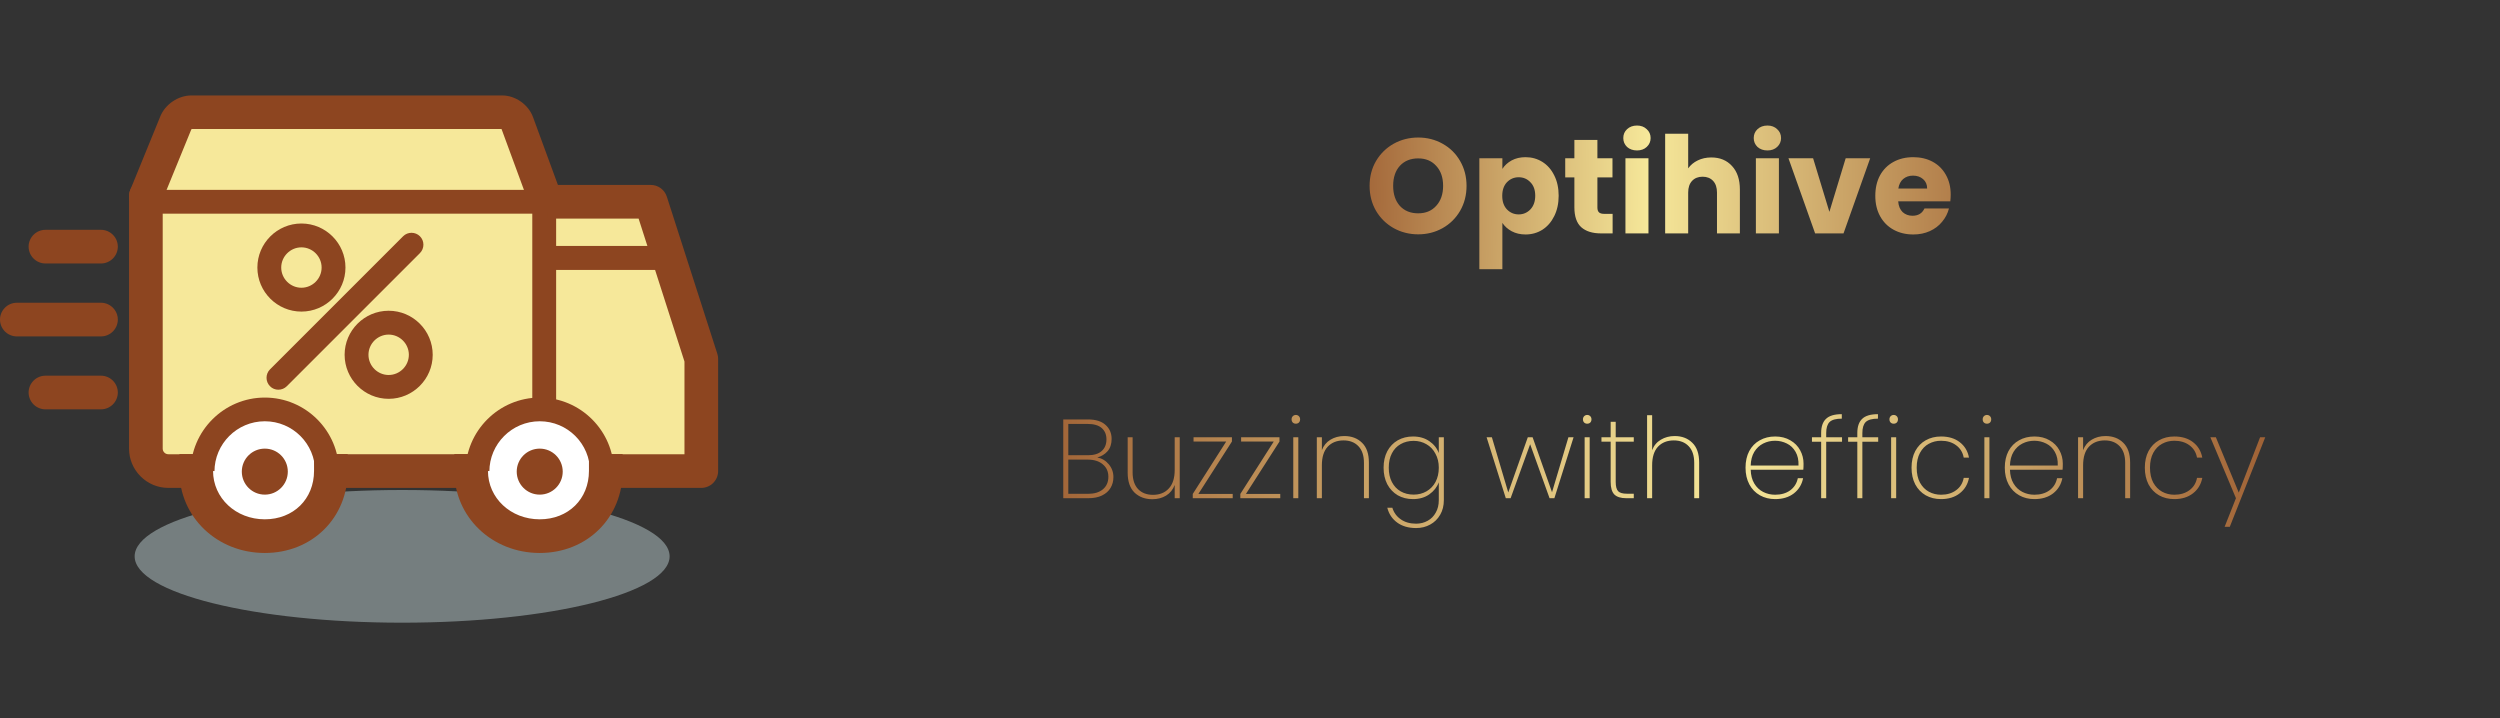 <svg width="557" height="160" viewBox="0 0 557 160" fill="none" xmlns="http://www.w3.org/2000/svg">
<rect x="0" y="0" width="557" height="160" fill="#333333" stroke="none"/>
<path d="M32.5 43.703V103.703H113.75H120H148.75V102.453H153.75V74.953H148.75V46.203H120V37.641" fill="#F6E89A"/>
<path d="M121.25 46.203V104.578H156.25C156.25 104.172 156.25 104.203 156.25 104.203V82.453L148.75 57.453H121.25" fill="#F6E89A"/>
<path d="M156.25 107.234H121.25C119.781 107.234 118.594 106.047 118.594 104.578V46.203C118.594 44.734 119.781 43.547 121.25 43.547C122.719 43.547 123.906 44.734 123.906 46.203V54.797H148.75C149.937 54.797 150.969 55.578 151.281 56.703L158.781 81.703C158.844 81.953 158.906 82.203 158.906 82.453V104.203C158.906 104.328 158.906 104.484 158.906 104.641C158.875 106.078 157.687 107.234 156.25 107.234ZM154.344 106.078C154.594 106.359 154.937 106.578 155.312 106.703C154.937 106.547 154.625 106.328 154.344 106.078ZM153.594 104.484C153.625 104.766 153.688 105.016 153.813 105.297C153.719 105.047 153.625 104.766 153.594 104.484ZM123.906 101.922H153.594V82.859L146.781 60.141H123.906V101.922Z" fill="#8D4520"/>
<path opacity="0.5" d="M89.594 138.735C122.506 138.735 149.188 132.117 149.188 123.953C149.188 115.79 122.506 109.172 89.594 109.172C56.681 109.172 30 115.79 30 123.953C30 132.117 56.681 138.735 89.594 138.735Z" fill="#B8CBCD"/>
<path d="M43.75 108.703H37.5C32.688 108.703 28.75 104.766 28.75 99.953V43.703C28.75 41.641 30.438 39.953 32.5 39.953C34.562 39.953 36.25 41.641 36.25 43.703V99.953C36.25 100.641 36.812 101.203 37.5 101.203H43.75C45.812 101.203 47.5 102.891 47.5 104.953C47.5 107.016 45.812 108.703 43.75 108.703Z" fill="#8D4520"/>
<path d="M156.25 108.703H133.469V101.203H152.5V80.547L142.281 48.703H121.875V41.203H145C146.625 41.203 148.062 42.266 148.562 43.797L159.812 78.797C159.937 79.172 160 79.547 160 79.953V104.953C160 107.016 158.312 108.703 156.25 108.703Z" fill="#8D4520"/>
<path d="M107.5 101.203H70V108.703H107.5V101.203Z" fill="#8D4520"/>
<path d="M22.5 74.953H3.75C1.688 74.953 0 73.266 0 71.203C0 69.141 1.688 67.453 3.75 67.453H22.5C24.562 67.453 26.25 69.141 26.25 71.203C26.25 73.266 24.562 74.953 22.5 74.953Z" fill="#8D4520"/>
<path d="M22.5 58.703H10.125C8.062 58.703 6.375 57.016 6.375 54.953C6.375 52.891 8.062 51.203 10.125 51.203H22.5C24.562 51.203 26.25 52.891 26.25 54.953C26.25 57.016 24.562 58.703 22.5 58.703Z" fill="#8D4520"/>
<path d="M22.5 91.203H10.125C8.062 91.203 6.375 89.516 6.375 87.453C6.375 85.391 8.062 83.703 10.125 83.703H22.5C24.562 83.703 26.25 85.391 26.25 87.453C26.25 89.516 24.562 91.203 22.5 91.203Z" fill="#8D4520"/>
<path d="M67.156 69.422C61.75 69.422 57.344 65.016 57.344 59.609C57.344 54.203 61.75 49.797 67.156 49.797C72.562 49.797 76.969 54.203 76.969 59.609C76.969 65.016 72.562 69.422 67.156 69.422ZM67.156 55.109C64.688 55.109 62.656 57.141 62.656 59.609C62.656 62.078 64.688 64.109 67.156 64.109C69.625 64.109 71.656 62.078 71.656 59.609C71.656 57.141 69.625 55.109 67.156 55.109Z" fill="#8D4520"/>
<path d="M86.594 88.859C81.188 88.859 76.781 84.453 76.781 79.047C76.781 73.641 81.188 69.234 86.594 69.234C92 69.234 96.406 73.641 96.406 79.047C96.406 84.453 92 88.859 86.594 88.859ZM86.594 74.547C84.125 74.547 82.094 76.578 82.094 79.047C82.094 81.516 84.125 83.547 86.594 83.547C89.062 83.547 91.094 81.516 91.094 79.047C91.094 76.578 89.062 74.547 86.594 74.547Z" fill="#8D4520"/>
<path d="M62.031 86.828C61.344 86.828 60.656 86.578 60.156 86.047C59.125 85.016 59.125 83.328 60.156 82.297L89.812 52.641C90.844 51.609 92.531 51.609 93.562 52.641C94.594 53.672 94.594 55.359 93.562 56.391L63.906 86.047C63.406 86.547 62.719 86.828 62.031 86.828Z" fill="#8D4520"/>
<path d="M59 118.953C66.663 118.953 72.875 112.741 72.875 105.078C72.875 97.415 66.663 91.203 59 91.203C51.337 91.203 45.125 97.415 45.125 105.078C45.125 112.741 51.337 118.953 59 118.953Z" fill="white"/>
<path d="M59 121.641C49.875 121.641 42.469 114.203 42.469 105.109C42.469 96.016 49.906 88.578 59 88.578C68.125 88.578 75.531 96.016 75.531 105.109C75.531 114.203 68.125 121.641 59 121.641ZM59 93.859C52.812 93.859 47.781 98.891 47.781 105.078C47.781 111.266 52.812 116.297 59 116.297C65.188 116.297 70.219 111.266 70.219 105.078C70.219 98.891 65.219 93.859 59 93.859Z" fill="#8D4520"/>
<path d="M73.75 104.953C73.75 113.328 67.375 119.484 59.031 119.484C50.656 119.484 43.75 113.328 43.75 104.953" fill="white"/>
<path d="M59 123.203C48.344 123.203 39.969 115.172 39.969 104.922V101.172H47.469V104.922C47.469 110.953 52.531 115.703 59 115.703C65.375 115.703 69.969 111.172 69.969 104.922V101.172H77.469V104.922C77.5 115.359 69.562 123.203 59 123.203Z" fill="#8D4520"/>
<path d="M59 110.203C61.831 110.203 64.125 107.909 64.125 105.078C64.125 102.248 61.831 99.953 59 99.953C56.169 99.953 53.875 102.248 53.875 105.078C53.875 107.909 56.169 110.203 59 110.203Z" fill="#8D4520"/>
<path d="M120.25 118.953C127.913 118.953 134.125 112.741 134.125 105.078C134.125 97.415 127.913 91.203 120.25 91.203C112.587 91.203 106.375 97.415 106.375 105.078C106.375 112.741 112.587 118.953 120.25 118.953Z" fill="white"/>
<path d="M120.25 121.641C111.125 121.641 103.719 114.203 103.719 105.109C103.719 96.016 111.156 88.578 120.25 88.578C129.344 88.578 136.781 96.016 136.781 105.109C136.781 114.203 129.375 121.641 120.25 121.641ZM120.25 93.859C114.062 93.859 109.031 98.891 109.031 105.078C109.031 111.266 114.062 116.297 120.25 116.297C126.437 116.297 131.469 111.266 131.469 105.078C131.469 98.891 126.469 93.859 120.25 93.859Z" fill="#8D4520"/>
<path d="M135 104.953C135 113.328 128.625 119.484 120.281 119.484C111.906 119.484 105 113.328 105 104.953" fill="white"/>
<path d="M120.25 123.203C109.594 123.203 101.219 115.172 101.219 104.922V101.172H108.719V104.922C108.719 110.953 113.781 115.703 120.25 115.703C126.625 115.703 131.219 111.172 131.219 104.922V101.172H138.719V104.922C138.75 115.359 130.812 123.203 120.25 123.203Z" fill="#8D4520"/>
<path d="M120.25 110.203C123.08 110.203 125.375 107.909 125.375 105.078C125.375 102.248 123.08 99.953 120.25 99.953C117.42 99.953 115.125 102.248 115.125 105.078C115.125 107.909 117.42 110.203 120.25 110.203Z" fill="#8D4520"/>
<path d="M121.25 43.703L115.25 27.36C114.781 26.078 113.25 25.016 111.875 25.016H42.625C41.25 25.016 39.688 26.047 39.188 27.328L32.5 43.703" fill="#F6E89A"/>
<path d="M121.25 47.453C119.719 47.453 118.281 46.516 117.719 44.984L111.75 28.766L111.719 28.735H42.75C42.719 28.766 42.656 28.797 42.625 28.828L35.969 45.109C35.188 47.016 33 47.953 31.094 47.172C29.188 46.391 28.25 44.203 29.031 42.297L35.719 25.922C36.812 23.235 39.719 21.266 42.625 21.266H111.875C114.844 21.266 117.719 23.297 118.75 26.078L124.75 42.422C125.469 44.359 124.469 46.516 122.531 47.234C122.125 47.391 121.687 47.453 121.25 47.453Z" fill="#8D4520"/>
<path d="M118.75 47.609H32.5C31.031 47.609 29.844 46.422 29.844 44.953C29.844 43.484 31.031 42.297 32.5 42.297H118.75C120.219 42.297 121.406 43.484 121.406 44.953C121.406 46.422 120.219 47.609 118.75 47.609Z" fill="#8D4520"/>
<path d="M315.975 52.21C313.995 52.21 312.175 51.75 310.515 50.83C308.875 49.91 307.565 48.63 306.585 46.99C305.625 45.33 305.145 43.47 305.145 41.41C305.145 39.35 305.625 37.5 306.585 35.86C307.565 34.22 308.875 32.94 310.515 32.02C312.175 31.1 313.995 30.64 315.975 30.64C317.955 30.64 319.765 31.1 321.405 32.02C323.065 32.94 324.365 34.22 325.305 35.86C326.265 37.5 326.745 39.35 326.745 41.41C326.745 43.47 326.265 45.33 325.305 46.99C324.345 48.63 323.045 49.91 321.405 50.83C319.765 51.75 317.955 52.21 315.975 52.21ZM315.975 47.53C317.655 47.53 318.995 46.97 319.995 45.85C321.015 44.73 321.525 43.25 321.525 41.41C321.525 39.55 321.015 38.07 319.995 36.97C318.995 35.85 317.655 35.29 315.975 35.29C314.275 35.29 312.915 35.84 311.895 36.94C310.895 38.04 310.395 39.53 310.395 41.41C310.395 43.27 310.895 44.76 311.895 45.88C312.915 46.98 314.275 47.53 315.975 47.53ZM334.729 37.63C335.229 36.85 335.919 36.22 336.799 35.74C337.679 35.26 338.709 35.02 339.889 35.02C341.269 35.02 342.519 35.37 343.639 36.07C344.759 36.77 345.639 37.77 346.279 39.07C346.939 40.37 347.269 41.88 347.269 43.6C347.269 45.32 346.939 46.84 346.279 48.16C345.639 49.46 344.759 50.47 343.639 51.19C342.519 51.89 341.269 52.24 339.889 52.24C338.729 52.24 337.699 52 336.799 51.52C335.919 51.04 335.229 50.42 334.729 49.66V59.98H329.599V35.26H334.729V37.63ZM342.049 43.6C342.049 42.32 341.689 41.32 340.969 40.6C340.269 39.86 339.399 39.49 338.359 39.49C337.339 39.49 336.469 39.86 335.749 40.6C335.049 41.34 334.699 42.35 334.699 43.63C334.699 44.91 335.049 45.92 335.749 46.66C336.469 47.4 337.339 47.77 338.359 47.77C339.379 47.77 340.249 47.4 340.969 46.66C341.689 45.9 342.049 44.88 342.049 43.6ZM359.291 47.65V52H356.681C354.821 52 353.371 51.55 352.331 50.65C351.291 49.73 350.771 48.24 350.771 46.18V39.52H348.731V35.26H350.771V31.18H355.901V35.26H359.261V39.52H355.901V46.24C355.901 46.74 356.021 47.1 356.261 47.32C356.501 47.54 356.901 47.65 357.461 47.65H359.291ZM364.728 33.52C363.828 33.52 363.088 33.26 362.508 32.74C361.948 32.2 361.668 31.54 361.668 30.76C361.668 29.96 361.948 29.3 362.508 28.78C363.088 28.24 363.828 27.97 364.728 27.97C365.608 27.97 366.328 28.24 366.888 28.78C367.468 29.3 367.758 29.96 367.758 30.76C367.758 31.54 367.468 32.2 366.888 32.74C366.328 33.26 365.608 33.52 364.728 33.52ZM367.278 35.26V52H362.148V35.26H367.278ZM381.286 35.08C383.206 35.08 384.746 35.72 385.906 37C387.066 38.26 387.646 40 387.646 42.22V52H382.546V42.91C382.546 41.79 382.256 40.92 381.676 40.3C381.096 39.68 380.316 39.37 379.336 39.37C378.356 39.37 377.576 39.68 376.996 40.3C376.416 40.92 376.126 41.79 376.126 42.91V52H370.996V29.8H376.126V37.51C376.646 36.77 377.356 36.18 378.256 35.74C379.156 35.3 380.166 35.08 381.286 35.08ZM393.791 33.52C392.891 33.52 392.151 33.26 391.571 32.74C391.011 32.2 390.731 31.54 390.731 30.76C390.731 29.96 391.011 29.3 391.571 28.78C392.151 28.24 392.891 27.97 393.791 27.97C394.671 27.97 395.391 28.24 395.951 28.78C396.531 29.3 396.821 29.96 396.821 30.76C396.821 31.54 396.531 32.2 395.951 32.74C395.391 33.26 394.671 33.52 393.791 33.52ZM396.341 35.26V52H391.211V35.26H396.341ZM407.588 47.2L411.218 35.26H416.678L410.738 52H404.408L398.468 35.26H403.958L407.588 47.2ZM434.618 43.36C434.618 43.84 434.588 44.34 434.528 44.86H422.918C422.998 45.9 423.328 46.7 423.908 47.26C424.508 47.8 425.238 48.07 426.098 48.07C427.378 48.07 428.268 47.53 428.768 46.45H434.228C433.948 47.55 433.438 48.54 432.698 49.42C431.978 50.3 431.068 50.99 429.968 51.49C428.868 51.99 427.638 52.24 426.278 52.24C424.638 52.24 423.178 51.89 421.898 51.19C420.618 50.49 419.618 49.49 418.898 48.19C418.178 46.89 417.818 45.37 417.818 43.63C417.818 41.89 418.168 40.37 418.868 39.07C419.588 37.77 420.588 36.77 421.868 36.07C423.148 35.37 424.618 35.02 426.278 35.02C427.898 35.02 429.338 35.36 430.598 36.04C431.858 36.72 432.838 37.69 433.538 38.95C434.258 40.21 434.618 41.68 434.618 43.36ZM429.368 42.01C429.368 41.13 429.068 40.43 428.468 39.91C427.868 39.39 427.118 39.13 426.218 39.13C425.358 39.13 424.628 39.38 424.028 39.88C423.448 40.38 423.088 41.09 422.948 42.01H429.368Z" fill="url(#paint0_diamond_12_250)"/>
<path d="M244.469 101.925C245.485 102.108 246.335 102.608 247.019 103.425C247.719 104.242 248.069 105.2 248.069 106.3C248.069 107.2 247.852 108.008 247.419 108.725C247.002 109.425 246.369 109.983 245.519 110.4C244.685 110.8 243.669 111 242.469 111H236.894V93.45H242.369C244.119 93.45 245.435 93.859 246.319 94.675C247.219 95.475 247.669 96.517 247.669 97.8C247.669 98.917 247.369 99.825 246.769 100.525C246.169 101.208 245.402 101.675 244.469 101.925ZM238.019 101.425H242.419C243.735 101.425 244.744 101.117 245.444 100.5C246.16 99.867 246.519 99 246.519 97.9C246.519 96.834 246.169 95.992 245.469 95.375C244.769 94.758 243.71 94.45 242.294 94.45H238.019V101.425ZM242.394 110.025C243.81 110.025 244.919 109.692 245.719 109.025C246.535 108.342 246.944 107.408 246.944 106.225C246.944 105.058 246.527 104.133 245.694 103.45C244.877 102.75 243.752 102.4 242.319 102.4H238.019V110.025H242.394ZM262.846 97.425V111H261.721V108.05C261.338 109.083 260.696 109.875 259.796 110.425C258.913 110.958 257.896 111.225 256.746 111.225C255.13 111.225 253.805 110.733 252.771 109.75C251.755 108.75 251.246 107.275 251.246 105.325V97.425H252.346V105.25C252.346 106.867 252.755 108.108 253.571 108.975C254.388 109.825 255.496 110.25 256.896 110.25C258.363 110.25 259.53 109.783 260.396 108.85C261.28 107.917 261.721 106.533 261.721 104.7V97.425H262.846ZM266.997 110.05H274.647V111H265.747V110.05L273.197 98.375H265.922V97.425H274.472V98.375L266.997 110.05ZM277.593 110.05H285.243V111H276.343V110.05L283.793 98.375H276.518V97.425H285.068V98.375L277.593 110.05ZM288.714 94.4C288.447 94.4 288.222 94.317 288.039 94.15C287.856 93.967 287.764 93.725 287.764 93.425C287.764 93.142 287.856 92.909 288.039 92.725C288.222 92.542 288.447 92.45 288.714 92.45C288.981 92.45 289.206 92.542 289.389 92.725C289.572 92.909 289.664 93.142 289.664 93.425C289.664 93.725 289.572 93.967 289.389 94.15C289.206 94.317 288.981 94.4 288.714 94.4ZM289.264 97.425V111H288.139V97.425H289.264ZM299.513 97.15C301.13 97.15 302.446 97.65 303.463 98.65C304.48 99.633 304.988 101.1 304.988 103.05V111H303.888V103.125C303.888 101.508 303.48 100.275 302.663 99.425C301.846 98.558 300.738 98.125 299.338 98.125C297.871 98.125 296.696 98.592 295.813 99.525C294.946 100.458 294.513 101.842 294.513 103.675V111H293.388V97.425H294.513V100.3C294.896 99.284 295.53 98.508 296.413 97.975C297.313 97.425 298.346 97.15 299.513 97.15ZM314.814 97.25C316.247 97.25 317.464 97.6 318.464 98.3C319.464 98.984 320.164 99.867 320.564 100.95V97.425H321.689V111.425C321.689 112.675 321.414 113.767 320.864 114.7C320.314 115.65 319.572 116.375 318.639 116.875C317.706 117.392 316.664 117.65 315.514 117.65C313.814 117.65 312.406 117.242 311.289 116.425C310.172 115.608 309.439 114.508 309.089 113.125H310.214C310.547 114.208 311.172 115.067 312.089 115.7C313.006 116.35 314.147 116.675 315.514 116.675C316.464 116.675 317.322 116.458 318.089 116.025C318.856 115.608 319.456 115 319.889 114.2C320.339 113.417 320.564 112.492 320.564 111.425V107.45C320.164 108.533 319.456 109.433 318.439 110.15C317.439 110.85 316.231 111.2 314.814 111.2C313.547 111.2 312.414 110.917 311.414 110.35C310.431 109.767 309.656 108.95 309.089 107.9C308.539 106.833 308.264 105.6 308.264 104.2C308.264 102.8 308.539 101.575 309.089 100.525C309.656 99.475 310.431 98.667 311.414 98.1C312.414 97.534 313.547 97.25 314.814 97.25ZM320.564 104.2C320.564 103.017 320.314 101.975 319.814 101.075C319.331 100.158 318.664 99.459 317.814 98.975C316.964 98.475 316.014 98.225 314.964 98.225C313.864 98.225 312.897 98.467 312.064 98.95C311.231 99.417 310.581 100.1 310.114 101C309.647 101.9 309.414 102.967 309.414 104.2C309.414 105.433 309.647 106.5 310.114 107.4C310.581 108.3 311.231 108.992 312.064 109.475C312.914 109.958 313.881 110.2 314.964 110.2C316.014 110.2 316.964 109.958 317.814 109.475C318.681 108.975 319.356 108.275 319.839 107.375C320.322 106.458 320.564 105.4 320.564 104.2ZM350.591 97.425L346.316 111H345.241L340.916 98.975L336.566 111H335.491L331.216 97.425H332.391L336.041 109.725L340.391 97.425H341.466L345.791 109.675L349.441 97.425H350.591ZM353.631 94.4C353.364 94.4 353.139 94.317 352.956 94.15C352.773 93.967 352.681 93.725 352.681 93.425C352.681 93.142 352.773 92.909 352.956 92.725C353.139 92.542 353.364 92.45 353.631 92.45C353.898 92.45 354.123 92.542 354.306 92.725C354.489 92.909 354.581 93.142 354.581 93.425C354.581 93.725 354.489 93.967 354.306 94.15C354.123 94.317 353.898 94.4 353.631 94.4ZM354.181 97.425V111H353.056V97.425H354.181ZM359.98 98.4V107.375C359.98 108.375 360.163 109.067 360.53 109.45C360.897 109.817 361.547 110 362.48 110H364.005V111H362.305C361.122 111 360.247 110.725 359.68 110.175C359.13 109.608 358.855 108.675 358.855 107.375V98.4H356.805V97.425H358.855V93.975H359.98V97.425H364.005V98.4H359.98ZM373.122 97.15C374.722 97.15 376.03 97.65 377.047 98.65C378.064 99.633 378.572 101.1 378.572 103.05V111H377.472V103.125C377.472 101.508 377.064 100.275 376.247 99.425C375.43 98.558 374.322 98.125 372.922 98.125C371.455 98.125 370.28 98.592 369.397 99.525C368.53 100.458 368.097 101.842 368.097 103.675V111H366.972V92.5H368.097V100.3C368.48 99.284 369.122 98.508 370.022 97.975C370.922 97.425 371.955 97.15 373.122 97.15ZM401.829 103.3C401.829 103.9 401.812 104.35 401.779 104.65H390.054C390.087 105.867 390.354 106.892 390.854 107.725C391.354 108.558 392.012 109.183 392.829 109.6C393.645 110.017 394.537 110.225 395.504 110.225C396.837 110.225 397.954 109.9 398.854 109.25C399.754 108.583 400.32 107.683 400.554 106.55H401.729C401.462 107.933 400.779 109.058 399.679 109.925C398.579 110.775 397.187 111.2 395.504 111.2C394.237 111.2 393.104 110.917 392.104 110.35C391.104 109.783 390.32 108.975 389.754 107.925C389.187 106.858 388.904 105.617 388.904 104.2C388.904 102.783 389.179 101.55 389.729 100.5C390.295 99.45 391.079 98.65 392.079 98.1C393.079 97.534 394.22 97.25 395.504 97.25C396.804 97.25 397.929 97.534 398.879 98.1C399.845 98.65 400.579 99.392 401.079 100.325C401.579 101.242 401.829 102.233 401.829 103.3ZM400.704 103.725C400.754 102.525 400.537 101.508 400.054 100.675C399.587 99.842 398.945 99.225 398.129 98.825C397.312 98.409 396.429 98.2 395.479 98.2C394.529 98.2 393.645 98.409 392.829 98.825C392.029 99.225 391.37 99.842 390.854 100.675C390.354 101.508 390.087 102.525 390.054 103.725H400.704ZM410.404 98.425H406.879V111H405.754V98.425H403.704V97.425H405.754V96.475C405.754 95.058 406.112 94.008 406.829 93.325C407.545 92.625 408.72 92.275 410.354 92.275V93.275C409.054 93.275 408.145 93.525 407.629 94.025C407.129 94.525 406.879 95.342 406.879 96.475V97.425H410.404V98.425ZM418.46 98.425H414.935V111H413.81V98.425H411.76V97.425H413.81V96.475C413.81 95.058 414.169 94.008 414.885 93.325C415.602 92.625 416.777 92.275 418.41 92.275V93.275C417.11 93.275 416.202 93.525 415.685 94.025C415.185 94.525 414.935 95.342 414.935 96.475V97.425H418.46V98.425ZM421.917 94.4C421.65 94.4 421.425 94.317 421.242 94.15C421.059 93.967 420.967 93.725 420.967 93.425C420.967 93.142 421.059 92.909 421.242 92.725C421.425 92.542 421.65 92.45 421.917 92.45C422.184 92.45 422.409 92.542 422.592 92.725C422.775 92.909 422.867 93.142 422.867 93.425C422.867 93.725 422.775 93.967 422.592 94.15C422.409 94.317 422.184 94.4 421.917 94.4ZM422.467 97.425V111H421.342V97.425H422.467ZM425.891 104.2C425.891 102.783 426.166 101.55 426.716 100.5C427.283 99.45 428.058 98.65 429.041 98.1C430.041 97.534 431.183 97.25 432.466 97.25C434.166 97.25 435.558 97.675 436.641 98.525C437.741 99.375 438.424 100.517 438.691 101.95H437.516C437.299 100.783 436.733 99.867 435.816 99.2C434.916 98.534 433.799 98.2 432.466 98.2C431.466 98.2 430.558 98.425 429.741 98.875C428.924 99.308 428.266 99.984 427.766 100.9C427.283 101.8 427.041 102.9 427.041 104.2C427.041 105.517 427.283 106.625 427.766 107.525C428.266 108.425 428.924 109.1 429.741 109.55C430.558 110 431.466 110.225 432.466 110.225C433.799 110.225 434.916 109.892 435.816 109.225C436.733 108.558 437.299 107.642 437.516 106.475H438.691C438.424 107.892 437.741 109.033 436.641 109.9C435.541 110.767 434.149 111.2 432.466 111.2C431.183 111.2 430.041 110.917 429.041 110.35C428.058 109.783 427.283 108.975 426.716 107.925C426.166 106.858 425.891 105.617 425.891 104.2ZM442.693 94.4C442.427 94.4 442.202 94.317 442.018 94.15C441.835 93.967 441.743 93.725 441.743 93.425C441.743 93.142 441.835 92.909 442.018 92.725C442.202 92.542 442.427 92.45 442.693 92.45C442.96 92.45 443.185 92.542 443.368 92.725C443.552 92.909 443.643 93.142 443.643 93.425C443.643 93.725 443.552 93.967 443.368 94.15C443.185 94.317 442.96 94.4 442.693 94.4ZM443.243 97.425V111H442.118V97.425H443.243ZM459.592 103.3C459.592 103.9 459.576 104.35 459.542 104.65H447.817C447.851 105.867 448.117 106.892 448.617 107.725C449.117 108.558 449.776 109.183 450.592 109.6C451.409 110.017 452.301 110.225 453.267 110.225C454.601 110.225 455.717 109.9 456.617 109.25C457.517 108.583 458.084 107.683 458.317 106.55H459.492C459.226 107.933 458.542 109.058 457.442 109.925C456.342 110.775 454.951 111.2 453.267 111.2C452.001 111.2 450.867 110.917 449.867 110.35C448.867 109.783 448.084 108.975 447.517 107.925C446.951 106.858 446.667 105.617 446.667 104.2C446.667 102.783 446.942 101.55 447.492 100.5C448.059 99.45 448.842 98.65 449.842 98.1C450.842 97.534 451.984 97.25 453.267 97.25C454.567 97.25 455.692 97.534 456.642 98.1C457.609 98.65 458.342 99.392 458.842 100.325C459.342 101.242 459.592 102.233 459.592 103.3ZM458.467 103.725C458.517 102.525 458.301 101.508 457.817 100.675C457.351 99.842 456.709 99.225 455.892 98.825C455.076 98.409 454.192 98.2 453.242 98.2C452.292 98.2 451.409 98.409 450.592 98.825C449.792 99.225 449.134 99.842 448.617 100.675C448.117 101.508 447.851 102.525 447.817 103.725H458.467ZM469.117 97.15C470.734 97.15 472.051 97.65 473.067 98.65C474.084 99.633 474.592 101.1 474.592 103.05V111H473.492V103.125C473.492 101.508 473.084 100.275 472.267 99.425C471.451 98.558 470.342 98.125 468.942 98.125C467.476 98.125 466.301 98.592 465.417 99.525C464.551 100.458 464.117 101.842 464.117 103.675V111H462.992V97.425H464.117V100.3C464.501 99.284 465.134 98.508 466.017 97.975C466.917 97.425 467.951 97.15 469.117 97.15ZM477.869 104.2C477.869 102.783 478.144 101.55 478.694 100.5C479.26 99.45 480.035 98.65 481.019 98.1C482.019 97.534 483.16 97.25 484.444 97.25C486.144 97.25 487.535 97.675 488.619 98.525C489.719 99.375 490.402 100.517 490.669 101.95H489.494C489.277 100.783 488.71 99.867 487.794 99.2C486.894 98.534 485.777 98.2 484.444 98.2C483.444 98.2 482.535 98.425 481.719 98.875C480.902 99.308 480.244 99.984 479.744 100.9C479.26 101.8 479.019 102.9 479.019 104.2C479.019 105.517 479.26 106.625 479.744 107.525C480.244 108.425 480.902 109.1 481.719 109.55C482.535 110 483.444 110.225 484.444 110.225C485.777 110.225 486.894 109.892 487.794 109.225C488.71 108.558 489.277 107.642 489.494 106.475H490.669C490.402 107.892 489.719 109.033 488.619 109.9C487.519 110.767 486.127 111.2 484.444 111.2C483.16 111.2 482.019 110.917 481.019 110.35C480.035 109.783 479.26 108.975 478.694 107.925C478.144 106.858 477.869 105.617 477.869 104.2ZM504.696 97.425L496.796 117.375H495.646L498.171 111L492.471 97.425H493.696L498.796 109.75L503.546 97.425H504.696Z" fill="url(#paint1_linear_12_250)"/>
<defs>
<radialGradient id="paint0_diamond_12_250" cx="0" cy="0" r="1" gradientUnits="userSpaceOnUse" gradientTransform="translate(272.68 43.473) scale(200.135 529.899)">
<stop offset="0.073" stop-color="#8D4520"/>
<stop offset="0.474" stop-color="#F6E89A"/>
<stop offset="0.995" stop-color="#8D4520"/>
</radialGradient>
<linearGradient id="paint1_linear_12_250" x1="557" y1="106.845" x2="196.135" y2="106.845" gradientUnits="userSpaceOnUse">
<stop offset="0.073" stop-color="#8D4520"/>
<stop offset="0.474" stop-color="#F6E89A"/>
<stop offset="0.995" stop-color="#8D4520"/>
</linearGradient>
</defs>
</svg>
